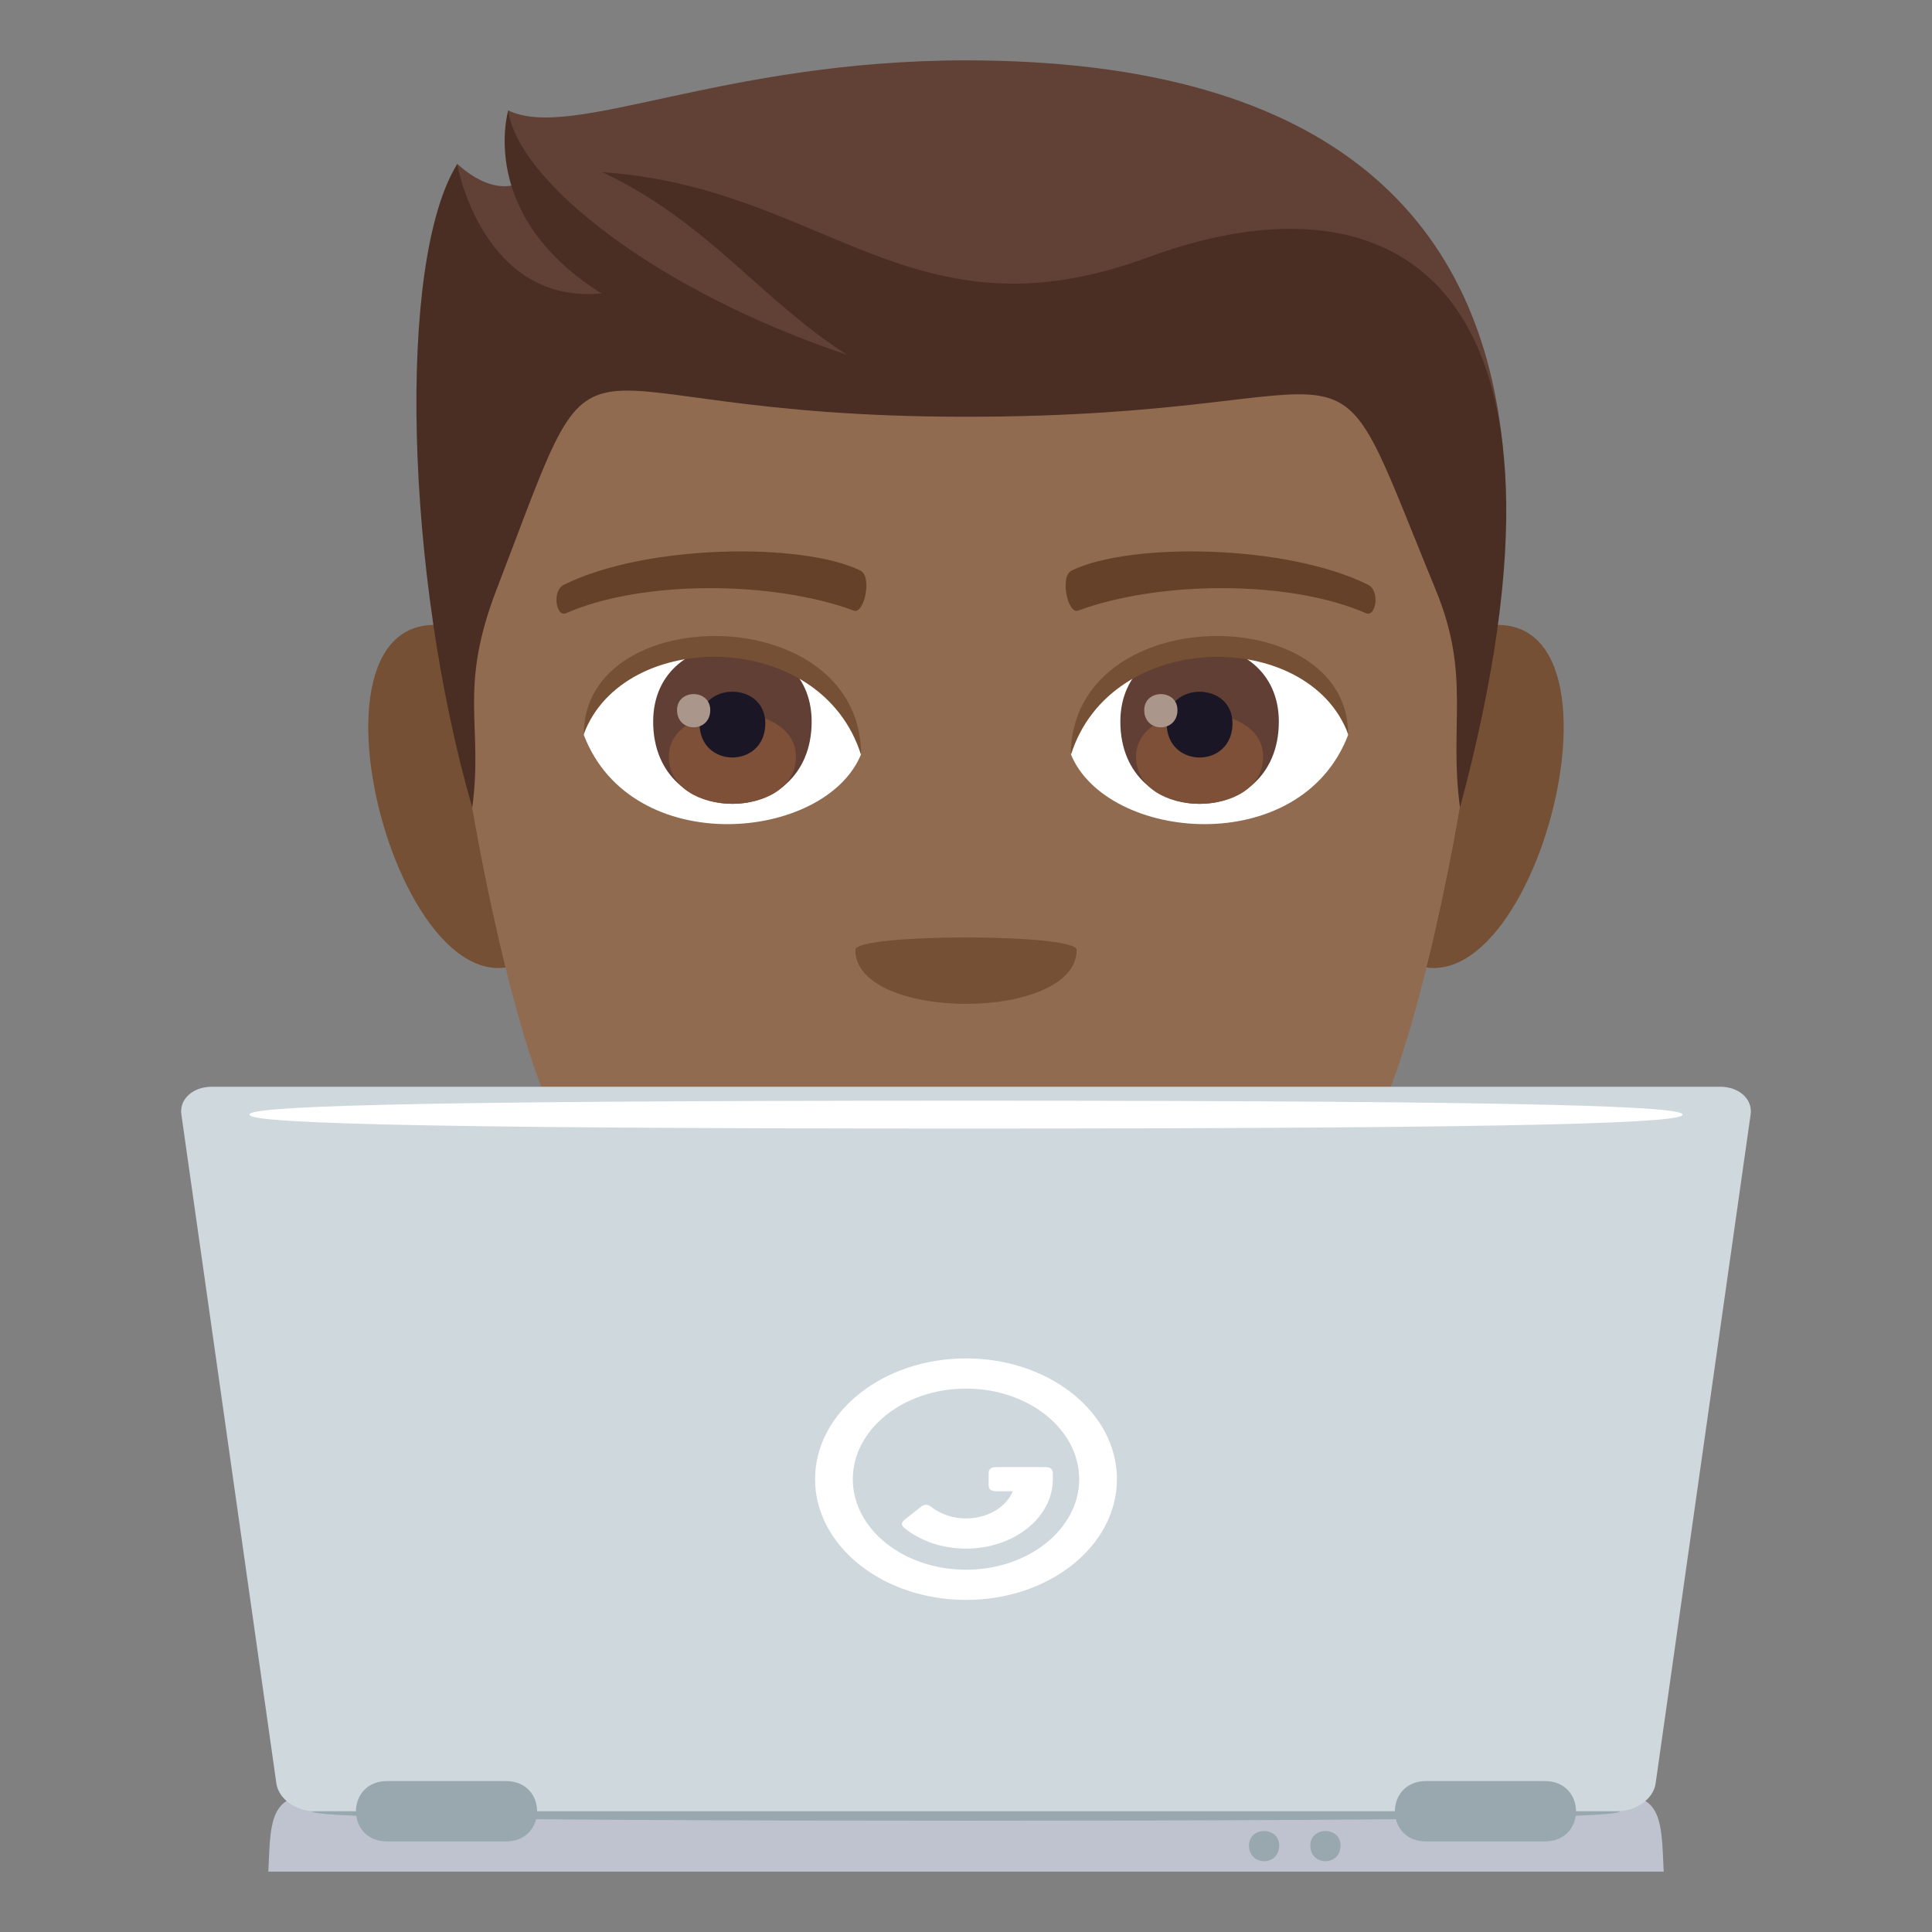 <?xml version="1.0" encoding="utf-8"?>
<!-- Generator: Adobe Illustrator 19.0.0, SVG Export Plug-In . SVG Version: 6.00 Build 0)  -->
<svg version="1.1" id="Layer_1" xmlns="http://www.w3.org/2000/svg" xmlns:xlink="http://www.w3.org/1999/xlink" x="0px" y="0px"
	 width="64px" height="64px" viewBox="0 0 64 64" enable-background="new 0 0 64 64" xml:space="preserve">
<rect x="0" y="0" width="64" height="64" fill="#808080" stroke="none"/>
<path fill="#755035" d="M14.9,20.749c-5.719-1.031-1.252,14.957,3.225,10.547C20.197,29.252,17.574,21.232,14.9,20.749z"/>
<path fill="#755035" d="M49.1,20.749c-2.674,0.483-5.299,8.503-3.223,10.547C50.354,35.706,54.814,19.718,49.1,20.749z"/>
<path fill="#916B50" d="M32,2.001c-11.824,0-17.521,8.945-16.807,21.384c0.143,2.503,1.693,10.665,3.158,13.593
	c1.498,2.995,6.512,7.614,9.584,8.57c1.94,0.604,6.188,0.604,8.127,0c3.072-0.956,8.086-5.575,9.586-8.57
	c1.465-2.928,3.016-11.09,3.158-13.593C49.522,10.946,43.824,2.001,32,2.001z"/>
<path fill="#755035" d="M35.666,31.465c0,2.386-7.332,2.386-7.332,0C28.334,30.917,35.666,30.917,35.666,31.465z"/>
<path fill="#614036" d="M32,2c-8.135,0-13.049,2.688-15.168,1.655c0,0-0.23,1.388,0.6,2.291c0,0-0.877,0.758-2.291-0.522
	C13.793,9.802,17.793,12.338,32,12.338c14.207,0,10.813-3.46,17.797,2.616C49.111,7.465,44.354,2,32,2z"/>
<path fill="#4A2E24" d="M38.016,8.529c-7.822,2.888-10.682-2.321-18.06-2.824c3.51,1.657,5.223,4.208,8.105,6.049
	c-6.273-2.101-10.877-5.712-11.226-8.085c0,0-1.047,3.464,3.094,6.053c-3.959,0.367-4.785-4.283-4.785-4.283
	c-2.004,3.221-1.727,13.607,0.5,21.313c0.371-2.75-0.475-3.887,0.797-7.201c3.805-9.904,1.355-5.745,15.563-5.745
	c14.205,0,11.641-3.793,15.561,5.745c1.17,2.844,0.426,4.451,0.799,7.201C53.031,9.374,46.314,5.467,38.016,8.529z"/>
<path fill="#FFFFFF" d="M44.658,24.347c-1.58,4.136-8.008,3.529-9.186,0.635C36.367,20.332,43.791,19.934,44.658,24.347z"/>
<path fill="#FFFFFF" d="M19.34,24.347c1.58,4.136,8.01,3.529,9.186,0.635C27.631,20.33,20.209,19.933,19.34,24.347z"/>
<path fill="#664129" d="M45.314,19.368c-2.705-1.342-7.879-1.407-9.807-0.472c-0.412,0.182-0.141,1.454,0.207,1.332
	c2.688-0.995,7.02-1.019,9.535,0.086C45.584,20.456,45.725,19.557,45.314,19.368z"/>
<path fill="#664129" d="M18.686,19.368c2.703-1.342,7.877-1.407,9.807-0.472c0.412,0.182,0.141,1.454-0.207,1.332
	c-2.691-0.995-7.019-1.019-9.537,0.086C18.414,20.456,18.275,19.557,18.686,19.368z"/>
<path fill="#613F34" d="M37.113,23.906c0,3.629,5.25,3.629,5.25,0C42.363,20.537,37.113,20.537,37.113,23.906z"/>
<path fill="#7D5037" d="M37.633,25.067c0,2.081,4.211,2.081,4.211,0C41.844,23.136,37.633,23.136,37.633,25.067z"/>
<path fill="#1A1626" d="M38.648,23.963c0,1.507,2.18,1.507,2.18,0C40.828,22.565,38.648,22.565,38.648,23.963z"/>
<path fill="#AB968C" d="M37.904,23.523c0,0.761,1.101,0.761,1.101,0C39.006,22.817,37.904,22.817,37.904,23.523z"/>
<path fill="#613F34" d="M21.637,23.905c0,3.63,5.25,3.63,5.25,0C26.887,20.536,21.637,20.536,21.637,23.905z"/>
<path fill="#7D5037" d="M22.156,25.066c0,2.081,4.211,2.081,4.211,0C26.367,23.135,22.156,23.135,22.156,25.066z"/>
<path fill="#1A1626" d="M23.172,23.963c0,1.506,2.18,1.506,2.18,0C25.352,22.564,23.172,22.564,23.172,23.963z"/>
<path fill="#AB968C" d="M22.428,23.522c0,0.761,1.1,0.761,1.1,0C23.527,22.816,22.428,22.816,22.428,23.522z"/>
<path fill="#755035" d="M44.658,24.315c0-4.44-9.186-4.44-9.186,0.703C36.785,20.799,43.346,20.799,44.658,24.315z"/>
<path fill="#755035" d="M19.34,24.315c0-4.44,9.186-4.44,9.186,0.702C27.215,20.796,20.652,20.796,19.34,24.315z"/>
<path fill="#BEC3CF" d="M53.832,59.5H10.168c-1.279,0-1.209,1.125-1.279,2.5h46.223C55.041,60.625,55.111,59.5,53.832,59.5z"/>
<path fill="#99A8AE" d="M10.332,60c0-0.174,3.719-0.313,21.668-0.313S53.666,59.826,53.666,60c0,0.17-3.717,0.313-21.666,0.313
	S10.332,60.17,10.332,60"/>
<path fill="#CFD8DD" d="M56.986,36H7.014c-0.625,0-1.078,0.412-1.006,0.916l3.148,22.166C9.227,59.586,9.797,60,10.42,60h43.158
	c0.625,0,1.195-0.414,1.266-0.918l3.148-22.166C58.064,36.412,57.609,36,56.986,36"/>
<path fill="#FFFFFF" d="M55.738,36.922c0,0.256-4.074,0.463-23.738,0.463c-19.666,0-23.738-0.207-23.738-0.463
	c0-0.254,4.072-0.461,23.738-0.461C51.664,36.461,55.738,36.668,55.738,36.922"/>
<path fill="#99A8AE" d="M16.758,61h-3.934c-1.377,0-1.377-2,0-2h3.934C18.137,59,18.137,61,16.758,61z"/>
<path fill="#99A8AE" d="M51.174,61H47.24c-1.377,0-1.377-2,0-2h3.934C52.553,59,52.553,61,51.174,61z"/>
<path fill="#99A8AE" d="M44.406,61.137c0,0.691-1,0.691-1,0C43.406,60.494,44.406,60.494,44.406,61.137z"/>
<path fill="#99A8AE" d="M42.375,61.137c0,0.691-1,0.691-1,0C41.375,60.494,42.375,60.494,42.375,61.137z"/>
<path id="Shape_9_" fill="#FFFFFF" d="M32,45.999c2.068,0,3.75,1.346,3.75,3s-1.682,3-3.75,3c-2.066,0-3.75-1.346-3.75-3
	S29.934,45.999,32,45.999z M32,44.999c-2.76,0-5,1.791-5,4s2.24,4,5,4c2.762,0,5-1.791,5-4S34.762,44.999,32,44.999z"/>
<path id="Combined-Shape_9_" fill="#FFFFFF" d="M33.002,49.399c-0.168,0-0.252-0.066-0.252-0.199v-0.4
	c0-0.135,0.084-0.201,0.252-0.201h1.623c0.168,0,0.252,0.066,0.252,0.201v0.199c0,1.271-1.287,2.301-2.877,2.301
	c-0.772,0-1.496-0.246-2.031-0.674c-0.119-0.096-0.119-0.188-0.002-0.283l0.533-0.424c0.117-0.094,0.234-0.094,0.351,0
	C31.156,50.161,31.564,50.3,32,50.3c0.723,0,1.336-0.377,1.549-0.9H33.002z"/>
</svg>
